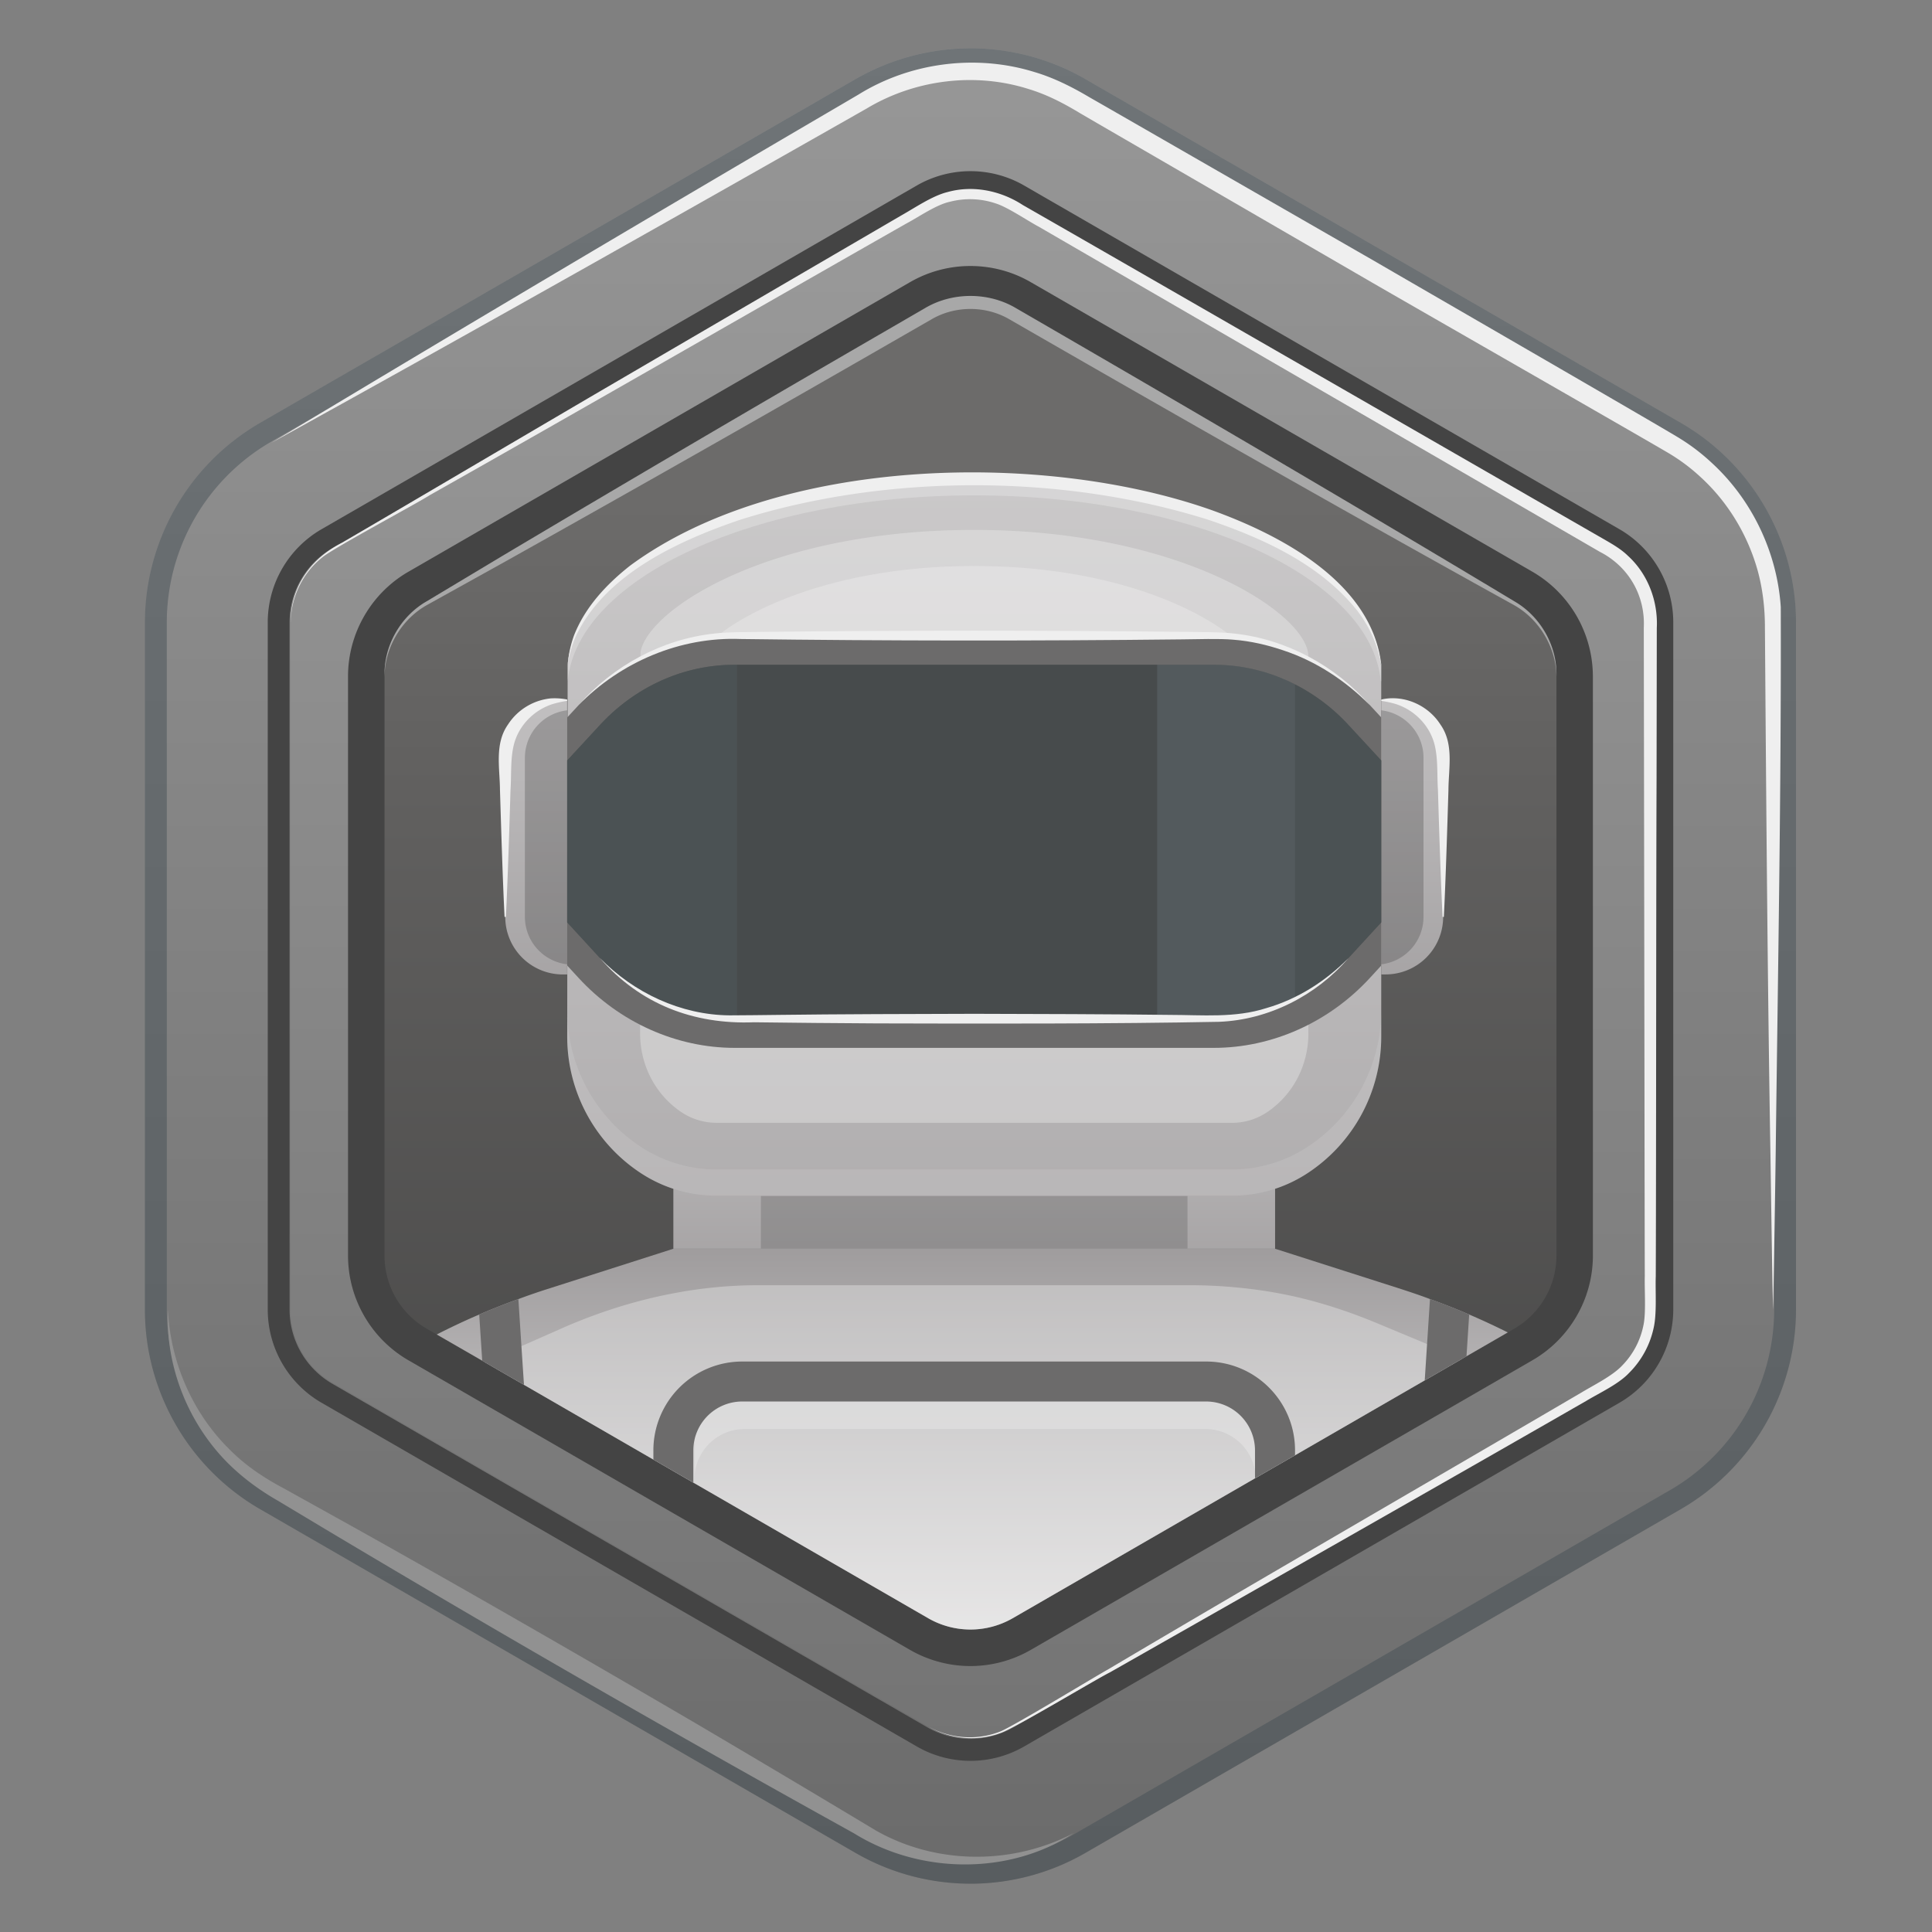 <svg width="160" height="160" viewBox="0 0 160 160" fill="none" xmlns="http://www.w3.org/2000/svg">
    <rect x="0" y="0" width="160" height="160" fill="#808080" stroke="none"/>
    <path d="M80.372 155.997c-3.34 0-6.637-.883-9.528-2.554L21.53 124.972a19.11 19.11 0 0 1-9.528-16.504V51.53a19.11 19.11 0 0 1 9.528-16.505l49.313-28.47A19.077 19.077 0 0 1 80.372 4c3.34 0 6.636.883 9.528 2.555l49.312 28.47a19.11 19.11 0 0 1 9.528 16.505v56.94a19.116 19.116 0 0 1-9.528 16.505L89.9 153.445A19.071 19.071 0 0 1 80.372 156v-.003z" fill="url(#gdc3v0ctea)"/>
    <path d="M80.371 5.813c3.025 0 6.007.799 8.624 2.31l49.312 28.47a17.295 17.295 0 0 1 8.623 14.937v56.94a17.296 17.296 0 0 1-8.623 14.937l-49.312 28.47a17.283 17.283 0 0 1-8.624 2.31c-3.022 0-6.003-.799-8.623-2.31l-49.312-28.47a17.297 17.297 0 0 1-8.623-14.937V51.53a17.3 17.3 0 0 1 8.623-14.937l49.312-28.47a17.267 17.267 0 0 1 8.623-2.31zm0-1.81c-3.34 0-6.636.883-9.528 2.554L21.528 35.025A19.117 19.117 0 0 0 12 51.53v56.94c0 6.786 3.65 13.111 9.528 16.505l49.313 28.47A19.071 19.071 0 0 0 80.369 156c3.34 0 6.636-.883 9.528-2.555l49.312-28.47a19.11 19.11 0 0 0 9.528-16.505V51.53c0-6.787-3.652-13.11-9.528-16.505l-49.31-28.47A19.077 19.077 0 0 0 80.372 4v.003z" fill="#434D54" opacity=".48"/>
    <path d="M80.369 15.985c1.24 0 2.465.326 3.535.943l49.313 28.473a7.102 7.102 0 0 1 3.541 6.129v56.938a7.103 7.103 0 0 1-3.541 6.128l-49.31 28.471a7.107 7.107 0 0 1-7.077.002l-49.306-28.473a7.103 7.103 0 0 1-3.542-6.128V51.53a7.102 7.102 0 0 1 3.541-6.129l49.305-28.47a7.1 7.1 0 0 1 3.54-.946m0-1.81c-1.556 0-3.092.41-4.443 1.188L26.62 43.833a8.919 8.919 0 0 0-4.447 7.697v56.938a8.922 8.922 0 0 0 4.447 7.696l49.31 28.473a8.894 8.894 0 0 0 8.883 0l49.313-28.473a8.919 8.919 0 0 0 4.446-7.696V51.53c0-3.161-1.704-6.11-4.446-7.697L84.809 15.36a8.898 8.898 0 0 0-4.44-1.185z" fill="#444" opacity=".99"/>
    <path d="M136.668 51.53v56.938c0 2.5-1.334 4.799-3.495 6.049l-49.312 28.471a7.002 7.002 0 0 1-6.984 0L27.57 114.517a6.986 6.986 0 0 1-3.495-6.049V51.53c0-2.492 1.334-4.8 3.495-6.05l49.307-28.47a6.999 6.999 0 0 1 6.984 0l49.312 28.47a6.992 6.992 0 0 1 3.495 6.05z" fill="url(#7tumxtanpb)"/>
    <path d="M24.074 51.53c-.027-2.92 1.71-5.313 4.275-6.593 4.433-2.593 16.755-9.85 21.37-12.55 6.622-3.87 18.466-10.78 24.97-14.573 1.103-.62 2.524-1.598 3.769-1.905 2.117-.598 4.424-.12 6.245 1.07 5.525 3.161 17.619 10.13 23.274 13.38 6.618 3.807 18.557 10.678 25.06 14.417.62.359 1.269.75 1.783 1.256 1.649 1.503 2.497 3.75 2.389 5.968l-.006 4.13-.013 8.26c-.044 11.909-.025 29.435-.066 41.3-.046 1.153.096 3.025-.16 4.207a7.465 7.465 0 0 1-2.049 3.802c-.878.935-2.457 1.658-3.536 2.31-11.756 6.754-27.628 15.768-39.471 22.495-1.112.546-7.895 4.633-9.034 5.011-1.948.731-4.212.524-5.998-.533 1.802 1.014 4.036 1.18 5.955.416 1.049-.413 7.761-4.495 8.933-5.144 11.743-6.966 27.497-16.07 39.216-22.938.997-.603 2.549-1.367 3.345-2.212a6.602 6.602 0 0 0 1.783-3.378c.217-1.035.073-2.927.106-4.038-.014-5.169-.03-19.413-.038-24.78l-.044-28.911c.134-2.666-1.255-5.077-3.633-6.294-14.447-8.376-31.995-18.53-46.456-26.919-.91-.483-2.566-1.611-3.55-1.927a6.656 6.656 0 0 0-3.82-.15c-1.136.243-2.563 1.246-3.588 1.79C63.301 25.2 47.48 34.301 35.616 40.992c-1.008.658-8.036 4.414-8.922 5.164-1.62 1.277-2.598 3.296-2.617 5.364l-.003.009z" fill="#EFEFEF"/>
    <path d="M131.917 56.014v47.972c0 3.563-1.918 6.884-5.006 8.664l-6.019 3.479-3.46 1.997-10.493 6.055-3.315 1.914-18.258 10.541a10.013 10.013 0 0 1-4.998 1.34c-1.75 0-3.484-.464-5.006-1.34l-18.257-10.541-3.307-1.908-10.493-6.061-3.46-1.997-6.025-3.479a10.028 10.028 0 0 1-4.998-8.664V56.014c0-3.563 1.913-6.882 4.998-8.664l41.542-23.981a9.989 9.989 0 0 1 5.006-1.34c1.759 0 3.484.46 4.998 1.34l41.543 23.98a10.037 10.037 0 0 1 5.006 8.665h.002z" fill="#444"/>
    <path d="M128.898 56.014v47.972c0 2.492-1.334 4.8-3.495 6.05l-.538.315-41.004 23.671a6.997 6.997 0 0 1-6.985 0l-40.708-23.503-.834-.483a6.988 6.988 0 0 1-3.49-6.05V56.014c0-2.492 1.33-4.8 3.49-6.05l41.542-23.98a6.972 6.972 0 0 1 6.985 0l41.542 23.98a6.992 6.992 0 0 1 3.495 6.05z" fill="url(#682aens2gc)"/>
    <path d="M31.845 56.014c-.08-2.492 1.299-4.95 3.465-6.202l6.318-3.788a3145.412 3145.412 0 0 1 31.77-18.646l3.188-1.849c2.28-1.361 5.288-1.361 7.569 0 13.724 7.947 27.684 16.106 41.276 24.28 2.163 1.253 3.549 3.71 3.467 6.2-.038-2.471-1.489-4.808-3.611-5.952-13.88-7.68-27.925-15.687-41.67-23.6-1.968-1.161-4.526-1.161-6.493 0l-3.194 1.836a3094.71 3094.71 0 0 1-32.036 18.184l-6.44 3.577c-2.126 1.144-3.574 3.484-3.61 5.952v.008z" fill="#A8A8A8"/>
    <path d="m124.868 110.346-3.419 1.975-.35.204-3.109 1.794-10.741 6.202-2.834 1.63-.478.277-20.076 11.591a7.012 7.012 0 0 1-6.984 0l-19.459-11.235-.223-.127-3.084-1.78-10.716-6.189-3.237-1.867-.223-.133-3.767-2.171a56.916 56.916 0 0 1 3.52-1.655 56.902 56.902 0 0 1 3.242-1.28h.005a50.696 50.696 0 0 1 2.338-.81l10.493-3.356h49.831l.103.032 10.39 3.324c.783.255 1.568.519 2.335.81 1.092.391 2.179.82 3.247 1.28 1.082.464 2.144.959 3.196 1.484z" fill="url(#ih8opyr7sd)"/>
    <path d="M105.597 98.236H55.765v5.182h49.832v-5.182z" fill="url(#5z7qw26one)"/>
    <path opacity=".38" d="m121.098 112.525-3.109 1.794-10.74 6.202-2.834 1.63-.479.277-20.075 11.591a7.012 7.012 0 0 1-6.985 0l-19.458-11.235-.223-.127-3.085-1.78-10.715-6.189-3.237-1.867 3.024-1.339 3.319-1.465c2.93-1.294 5.987-2.278 9.12-2.881a37.573 37.573 0 0 1 7.297-.701h35.548c2.214 0 4.424.176 6.604.524.269.044.538.09.804.142 2.802.516 5.533 1.386 8.164 2.481l7.06 2.943z" fill="#EFEFEF"/>
    <path d="M114.35 55.054c-.801-8.563-15.566-15.39-33.669-15.39-18.102 0-32.868 6.827-33.67 15.39l-.037 30.803c0 4.557 2.296 8.808 6.109 11.305a11.396 11.396 0 0 0 6.24 1.862h42.716a11.38 11.38 0 0 0 6.24-1.862 13.514 13.514 0 0 0 6.109-11.305V55.054h-.038z" fill="url(#6f1r8f5slf)"/>
    <path opacity=".13" d="M108.279 94.985a11.396 11.396 0 0 1-6.24 1.862H59.323c-2.218 0-4.387-.647-6.24-1.862a13.512 13.512 0 0 1-6.107-11.221v2.09c0 4.557 2.294 8.808 6.107 11.305a11.395 11.395 0 0 0 6.24 1.862h42.716a11.38 11.38 0 0 0 6.24-1.862 13.514 13.514 0 0 0 6.109-11.305V83.68c0 4.557-2.296 8.808-6.109 11.305z" fill="#EFEFEF"/>
    <path opacity=".35" d="M114.35 55.054c-.801-8.563-15.566-15.39-33.669-15.39-18.102 0-32.868 6.827-33.67 15.39l-.037 30.803v.051l.038-29.495c.801-8.563 15.567-15.39 33.669-15.39 18.103 0 32.868 6.827 33.669 15.39h.038v-1.359h-.038z" fill="#EFEFEF"/>
    <path opacity=".38" d="M59.322 92.985a5.21 5.21 0 0 1-2.932-.908c-2.117-1.44-3.38-3.867-3.38-6.495l.037-31.59c.647-3.544 10.646-10.107 27.634-10.107s27.345 6.802 27.66 10.294l.014.142v31.264c0 2.628-1.264 5.055-3.381 6.495a5.195 5.195 0 0 1-2.932.908h-42.72v-.003z" fill="#EFEFEF"/>
    <path opacity=".38" d="M80.678 46.871c-12.86 0-20.336 4.555-22.2 6.672l44.437.041c-1.802-2.098-9.292-6.713-22.237-6.713z" fill="#EFEFEF"/>
    <path d="M60.85 86.78c-4.838 0-9.556-2.116-12.944-5.804l-3.349-3.647V62.03l3.362-3.634c3.386-3.66 8.088-5.759 12.901-5.759h39.727c4.813 0 9.515 2.099 12.901 5.76l3.362 3.633v15.298l-3.349 3.647c-3.388 3.69-8.106 5.805-12.944 5.805H60.85z" fill="#6C6B6B"/>
    <path d="M47.917 58.397c2.848-3.261 6.922-5.468 11.246-5.93 1.225-.15 3.068-.111 4.32-.141 11.467-.128 22.93-.128 34.396 0 1.236.027 3.09-.006 4.321.141 4.324.46 8.398 2.669 11.246 5.93-2.019-2.027-4.46-3.642-7.159-4.533-1.339-.457-2.728-.777-4.136-.886-1.193-.109-3.044-.033-4.272-.027-12.178.133-24.364.128-36.545-.03-5.006-.198-9.917 1.897-13.417 5.473v.003z" fill="#EFEFEF"/>
    <path d="M46.61 57.984h.36v22.717h-.36a4.77 4.77 0 0 1-4.767-4.767v-13.18a4.77 4.77 0 0 1 4.766-4.767v-.003z" fill="url(#ykuh0m53jg)"/>
    <path opacity=".26" d="M46.97 79.861a3.958 3.958 0 0 1-3.5-3.927v-13.18a3.958 3.958 0 0 1 3.5-3.928v21.035z" fill="#2E2E2E"/>
    <path d="M114.75 80.701h-.361V57.984h.361a4.77 4.77 0 0 1 4.767 4.767v13.18a4.77 4.77 0 0 1-4.767 4.767v.003z" fill="url(#9gwx1mtm5h)"/>
    <path opacity=".26" d="M114.389 58.826c1.967.226 3.5 1.9 3.5 3.928v13.18a3.958 3.958 0 0 1-3.5 3.927V58.826z" fill="#2E2E2E"/>
    <path d="M41.785 75.934c-.152-3.027-.285-7.438-.38-10.514-.01-1.816-.462-3.813.66-5.411a4.789 4.789 0 0 1 3.547-2.172c.465-.027.927.006 1.359.095v.11a8.35 8.35 0 0 0-1.258.282c-1.522.508-2.748 1.766-3.15 3.318-.307 1.22-.199 2.525-.286 3.778-.09 3.09-.23 7.468-.38 10.514h-.111zM119.465 75.934c-.146-3.027-.291-7.438-.38-10.514-.087-1.253.022-2.558-.286-3.778-.404-1.552-1.627-2.81-3.149-3.318-.4-.13-.816-.21-1.259-.283v-.109c1.859-.429 3.876.457 4.903 2.077 1.125 1.598.671 3.595.66 5.41-.095 3.09-.228 7.469-.38 10.515h-.109z" fill="#EFEFEF"/>
    <path d="M114.389 62.977v13.411l-2.713 2.952a15.705 15.705 0 0 1-4.429 3.383 14.728 14.728 0 0 1-6.737 1.642H60.85c-4.193 0-8.212-1.808-11.167-5.025l-2.712-2.952V62.976l2.718-2.94c2.951-3.19 6.954-4.982 11.129-4.982h39.724c2.34 0 4.628.563 6.705 1.623a15.713 15.713 0 0 1 4.424 3.359l2.718 2.94z" fill="#424242"/>
    <path d="M61.046 55.054v29.31h-.196c-4.193 0-8.212-1.807-11.167-5.024l-2.712-2.952V62.976l2.718-2.94c2.951-3.19 6.954-4.982 11.129-4.982h.228zM114.388 62.977v13.411l-2.712 2.952a15.693 15.693 0 0 1-4.43 3.383V56.677a15.733 15.733 0 0 1 4.425 3.359l2.717 2.94z" fill="#5A6970" opacity=".23"/>
    <path opacity=".12" d="M107.246 56.677v26.046a14.722 14.722 0 0 1-6.737 1.642h-4.677v-29.31h4.71c2.34 0 4.628.562 6.704 1.622z" fill="#CDEDFF"/>
    <path d="M114.389 62.977v13.411l-2.713 2.952a15.705 15.705 0 0 1-4.429 3.383 14.728 14.728 0 0 1-6.737 1.642H60.85c-4.193 0-8.212-1.808-11.167-5.025l-2.712-2.952V62.976l2.718-2.94c2.951-3.19 6.954-4.982 11.129-4.982h39.724c2.34 0 4.628.563 6.705 1.623a15.713 15.713 0 0 1 4.424 3.359l2.718 2.94z" fill="#5A6970" opacity=".23"/>
    <path d="M49.683 79.34c2.802 2.88 6.7 4.715 10.735 4.747 1.335 0 2.699-.027 4.047-.038 4.677-.062 11.468-.079 16.216-.09 4.767.011 11.512.028 16.217.09 2.68.003 5.386.27 7.976-.562 2.582-.742 4.916-2.231 6.802-4.145-2.666 3.101-6.606 5.12-10.718 5.28-9.004.172-19.342.158-28.386.131-3.354-.022-6.776-.046-10.135-.092-5.008.195-9.435-1.503-12.754-5.319v-.002z" fill="#EFEFEF"/>
    <path d="M88.948 151.796c-5.36 3.519-12.757 3.424-18.214.038-.75-.419-3.014-1.674-3.804-2.115a1547.098 1547.098 0 0 1-40.211-23.214c-.791-.476-2.96-1.775-3.734-2.239-1.598-.916-3.123-2.052-4.398-3.392-3.13-3.299-4.886-7.876-4.68-12.406.199 4.294 2.006 8.506 5.064 11.528 1.326 1.362 2.905 2.405 4.579 3.291l3.805 2.115c9.378 5.201 20.92 11.851 30.226 17.295a1905.3 1905.3 0 0 1 14.95 8.895c4.99 2.84 11.289 2.891 16.423.201l-.006.003z" fill="#919191"/>
    <path d="M22.479 36.672a4576.442 4576.442 0 0 1 47.23-28.027l1.395-.819c4.288-2.66 9.726-3.359 14.553-1.864 1.595.468 3.13 1.24 4.547 2.082l1.402.802 22.405 12.881c1.546.908 24.426 14.119 25.163 14.619.951.59 1.848 1.288 2.663 2.057 3.296 3.058 5.343 7.39 5.639 11.871.046 14.751-.239 30.468-.421 45.274-.044 3.185-.147 9.726-.218 12.922-.084-3.247-.165-9.68-.217-12.922-.242-14.257-.351-29.42-.457-43.61 0-1.555-.179-3.115-.581-4.615-.818-2.984-2.473-5.743-4.761-7.827a15.433 15.433 0 0 0-2.457-1.862c-.682-.443-23.693-13.616-25.174-14.49L90.832 10.182l-1.395-.813c-1.356-.82-2.712-1.527-4.22-1.986-4.45-1.422-9.444-.8-13.447 1.606-16.135 9.166-33.026 18.705-49.294 27.685l.003-.003z" fill="#EFEFEF"/>
    <path opacity=".26" d="M98.346 99.051h-35.33v4.348h35.33v-4.348z" fill="#494949"/>
    <path d="m121.672 108.862-.223 3.459-3.459 1.998.435-6.737c1.092.391 2.179.821 3.247 1.28zM43.394 114.688l-3.236-1.864-.223-.133-.248-3.827a58.428 58.428 0 0 1 3.243-1.28l.252 3.9.212 3.207v-.003z" fill="#6C6B6B"/>
    <path opacity=".38" d="M99.835 115.085H61.663a4.15 4.15 0 0 0-4.15 4.15v3.261a4.15 4.15 0 0 1 4.15-4.15h38.175a4.15 4.15 0 0 1 4.15 4.15v-3.261a4.15 4.15 0 0 0-4.15-4.15h-.003z" fill="#EFEFEF"/>
    <path d="M99.89 112.756H61.464a7.36 7.36 0 0 0-7.354 7.354v.767l3.308 1.907v-2.674a4.052 4.052 0 0 1 4.044-4.044H99.89a4.052 4.052 0 0 1 4.044 4.044v2.318l3.315-1.907v-.411c0-4.057-3.296-7.354-7.36-7.354z" fill="#6C6B6B"/>
    <path d="M114.389 55.054h-.038c-.223-1.638-.943-3.157-1.933-4.462-3.084-3.867-7.783-6-12.368-7.553-12.085-3.804-26.65-3.804-38.735 0-5.123 1.737-11.2 4.517-13.626 9.651a9.186 9.186 0 0 0-.677 2.362 9.34 9.34 0 0 1 .524-2.425c.92-2.35 2.696-4.25 4.656-5.79 12.257-9.032 34.11-9.54 48.13-4.6 5.838 2.102 13.295 6.045 14.069 12.815l-.002.002z" fill="#EFEFEF"/>
    <defs>
        <linearGradient id="gdc3v0ctea" x1="80.372" y1="156.372" x2="80.372" y2="-5.797" gradientUnits="userSpaceOnUse">
            <stop stop-color="#6B6B6B"/>
            <stop offset="1" stop-color="#9A9A9A"/>
        </linearGradient>
        <linearGradient id="7tumxtanpb" x1="80.371" y1="175.094" x2="80.371" y2="15.719" gradientUnits="userSpaceOnUse">
            <stop stop-color="#6B6B6B"/>
            <stop offset="1" stop-color="#9A9A9A"/>
        </linearGradient>
        <linearGradient id="682aens2gc" x1="80.371" y1="41.526" x2="80.371" y2="194.322" gradientUnits="userSpaceOnUse">
            <stop stop-color="#6C6B6A"/>
            <stop offset=".14" stop-color="#626160"/>
            <stop offset="1" stop-color="#2E2E2E"/>
        </linearGradient>
        <linearGradient id="ih8opyr7sd" x1="80.518" y1="101.891" x2="80.518" y2="141.64" gradientUnits="userSpaceOnUse">
            <stop stop-color="#9C999A"/>
            <stop offset=".37" stop-color="#BBB9BA"/>
            <stop offset="1" stop-color="#EFEEEE"/>
        </linearGradient>
        <linearGradient id="5z7qw26one" x1="80.681" y1="111.471" x2="80.681" y2="55.875" gradientUnits="userSpaceOnUse">
            <stop stop-color="#9C999A"/>
            <stop offset=".37" stop-color="#BBB9BA"/>
            <stop offset="1" stop-color="#EFEEEE"/>
        </linearGradient>
        <linearGradient id="6f1r8f5slf" x1="80.681" y1="146.855" x2="80.681" y2="-46.234" gradientUnits="userSpaceOnUse">
            <stop stop-color="#9C999A"/>
            <stop offset=".37" stop-color="#BBB9BA"/>
            <stop offset="1" stop-color="#EFEEEE"/>
        </linearGradient>
        <linearGradient id="ykuh0m53jg" x1="44.405" y1="90.227" x2="44.405" y2="17.776" gradientUnits="userSpaceOnUse">
            <stop stop-color="#9C999A"/>
            <stop offset=".37" stop-color="#BBB9BA"/>
            <stop offset="1" stop-color="#EFEEEE"/>
        </linearGradient>
        <linearGradient id="9gwx1mtm5h" x1="116.954" y1="90.227" x2="116.954" y2="17.776" gradientUnits="userSpaceOnUse">
            <stop stop-color="#9C999A"/>
            <stop offset=".37" stop-color="#BBB9BA"/>
            <stop offset="1" stop-color="#EFEEEE"/>
        </linearGradient>
    </defs>
</svg>
